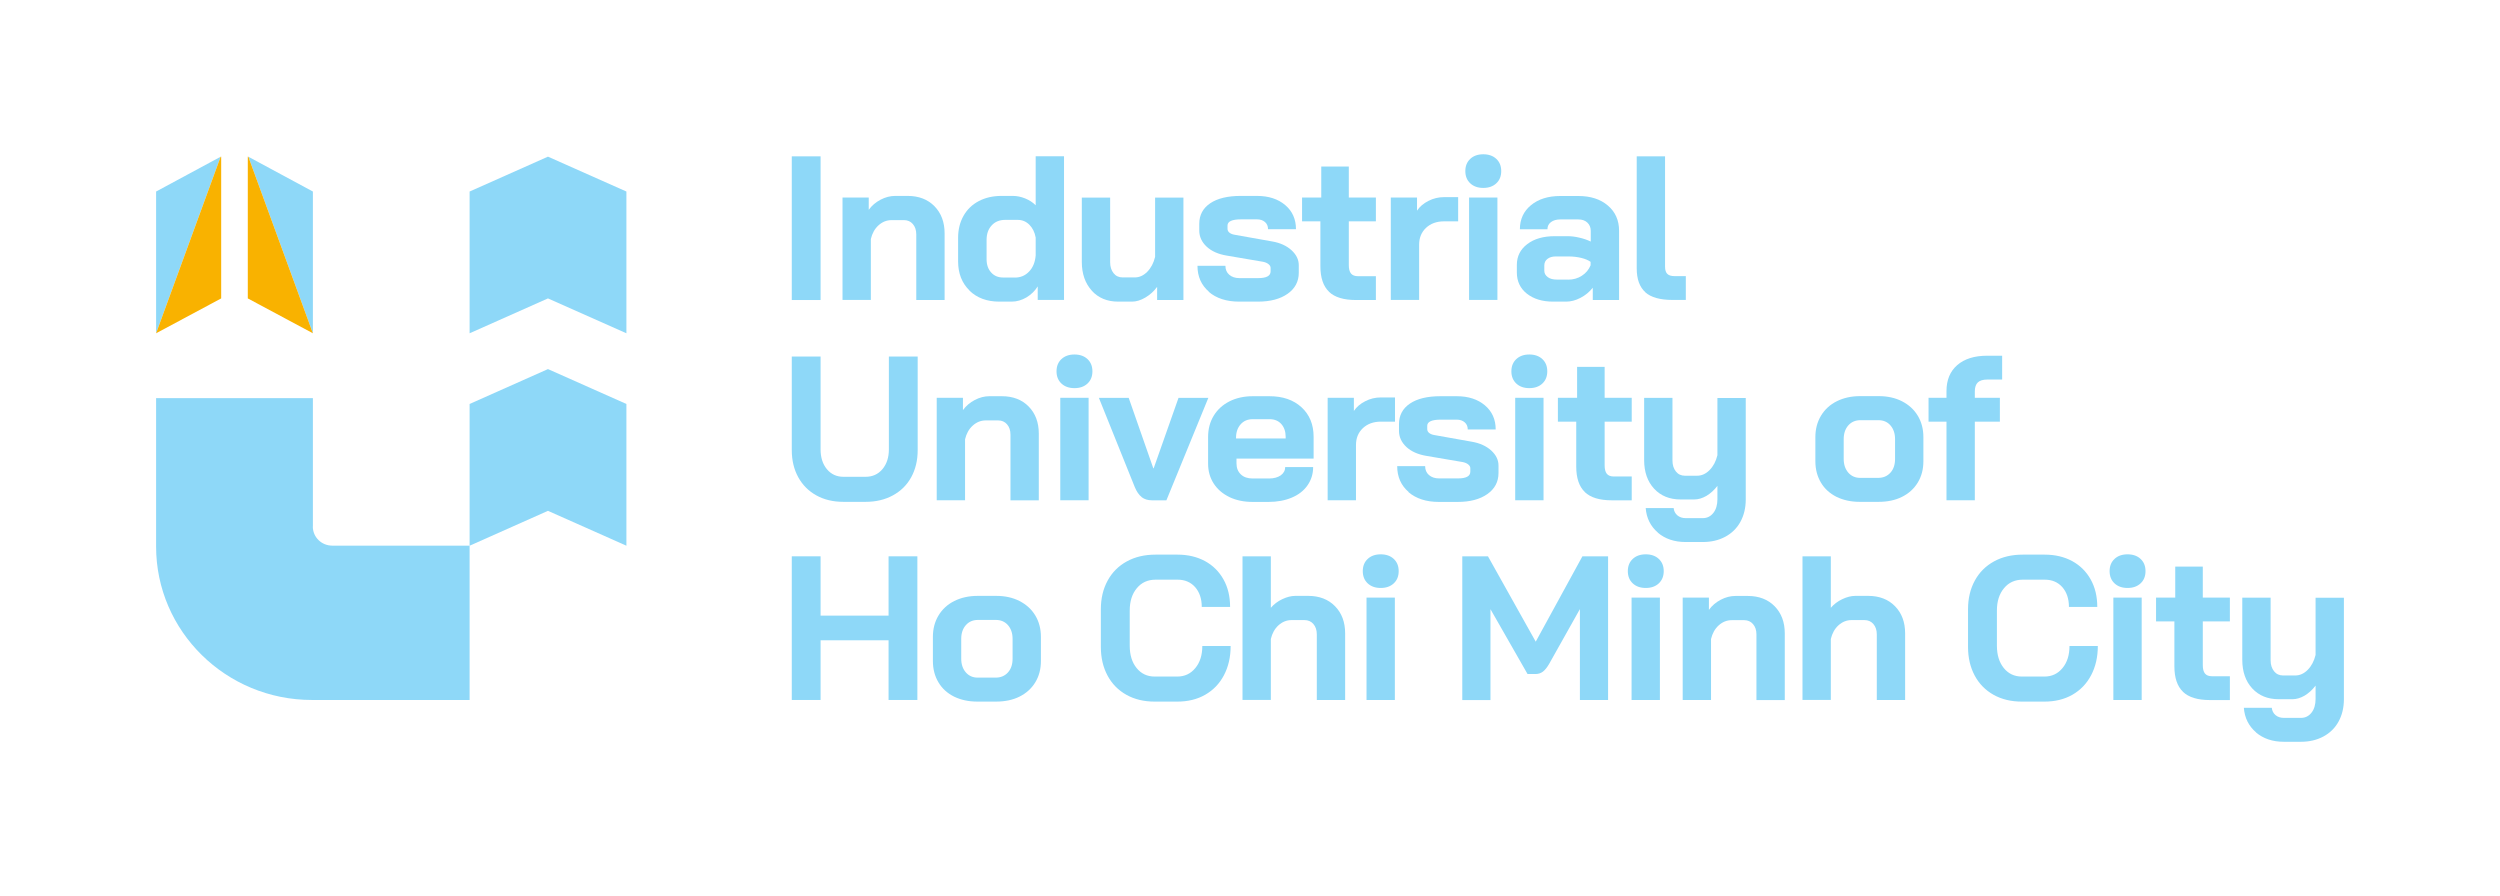 <svg width="279" height="100" viewBox="0 0 279 100" fill="none" xmlns="http://www.w3.org/2000/svg">
<path d="M69.907 45.083L61.153 41.19L52.408 45.083V60.902L61.153 57.009L69.907 60.902V45.083Z" fill="#8ED8F8"/>
<path d="M69.907 21.375L61.153 17.482L52.408 21.375V37.194L61.153 33.302L69.907 37.194V21.375Z" fill="#8ED8F8"/>
<path d="M17.42 21.375V37.194L24.623 17.491L17.42 21.375Z" fill="#8ED8F8"/>
<path d="M27.715 17.491L34.919 37.194V21.375L27.715 17.491Z" fill="#8ED8F8"/>
<path d="M24.684 17.482V33.302L17.42 37.194L24.623 17.491L24.684 17.482Z" fill="#F9B200"/>
<path d="M34.919 37.194L27.654 33.302V17.482L27.715 17.491L34.919 37.194Z" fill="#F9B200"/>
<path d="M34.919 58.767V44.431H17.42V60.987C17.42 70.453 25.215 78.118 34.823 78.118H52.408V60.893H37.079C35.877 60.893 34.91 59.941 34.91 58.758L34.919 58.767Z" fill="#8ED8F8"/>
<path d="M88.363 17.448H91.577V33.482H88.363V17.448Z" fill="#8ED8F8"/>
<path d="M94.016 22.044H96.951V23.416C97.291 22.944 97.735 22.567 98.275 22.284C98.815 22.001 99.364 21.864 99.904 21.864H101.298C102.535 21.864 103.536 22.25 104.285 23.013C105.034 23.776 105.418 24.788 105.418 26.039V33.482H102.256V26.151C102.256 25.679 102.125 25.293 101.873 25.002C101.62 24.71 101.289 24.565 100.888 24.565H99.495C98.955 24.565 98.467 24.762 98.04 25.148C97.613 25.534 97.335 26.048 97.187 26.674V33.473H94.025V22.044H94.016Z" fill="#8ED8F8"/>
<path d="M108.196 32.419C107.351 31.596 106.924 30.507 106.924 29.169V26.554C106.924 25.62 107.125 24.805 107.525 24.093C107.926 23.382 108.492 22.833 109.224 22.447C109.955 22.061 110.8 21.864 111.758 21.864H113.039C113.492 21.864 113.945 21.959 114.415 22.147C114.877 22.336 115.269 22.593 115.582 22.91V17.44H118.744V33.474H115.809V31.964C115.495 32.47 115.077 32.873 114.554 33.191C114.023 33.499 113.474 33.662 112.899 33.662H111.523C110.147 33.662 109.032 33.251 108.187 32.427L108.196 32.419ZM113.257 30.978C113.892 30.978 114.424 30.756 114.85 30.301C115.277 29.855 115.521 29.255 115.582 28.5V26.511C115.478 25.92 115.234 25.44 114.877 25.079C114.511 24.719 114.084 24.539 113.587 24.539H112.168C111.549 24.539 111.044 24.745 110.67 25.157C110.286 25.568 110.103 26.108 110.103 26.786V28.938C110.103 29.547 110.278 30.044 110.617 30.413C110.957 30.79 111.401 30.97 111.941 30.97H113.265L113.257 30.978Z" fill="#8ED8F8"/>
<path d="M121.845 32.436C121.104 31.621 120.73 30.55 120.73 29.221V22.053H123.892V29.264C123.892 29.769 124.022 30.172 124.275 30.49C124.527 30.807 124.867 30.961 125.285 30.961H126.635C127.149 30.961 127.611 30.755 128.029 30.335C128.447 29.915 128.743 29.358 128.909 28.672V22.053H132.07V33.482H129.135V32.016C128.778 32.505 128.342 32.899 127.82 33.208C127.297 33.516 126.801 33.662 126.322 33.662H124.789C123.561 33.662 122.576 33.251 121.836 32.436H121.845Z" fill="#8ED8F8"/>
<path d="M134.918 32.556C134.065 31.827 133.638 30.858 133.638 29.666H136.756C136.756 30.078 136.896 30.412 137.183 30.661C137.47 30.909 137.845 31.038 138.315 31.038H140.406C141.338 31.038 141.799 30.789 141.799 30.284V29.898C141.799 29.743 141.721 29.606 141.564 29.478C141.407 29.349 141.198 29.263 140.937 29.212L136.913 28.526C135.964 28.372 135.215 28.037 134.666 27.531C134.117 27.017 133.838 26.417 133.838 25.731V24.976C133.838 23.999 134.248 23.236 135.058 22.687C135.868 22.138 137.009 21.864 138.463 21.864H140.275C141.582 21.864 142.627 22.207 143.428 22.884C144.229 23.561 144.63 24.462 144.63 25.576H141.512C141.512 25.242 141.399 24.976 141.172 24.779C140.946 24.582 140.65 24.479 140.275 24.479H138.507C137.497 24.479 136.991 24.71 136.991 25.165V25.534C136.991 25.705 137.061 25.842 137.192 25.954C137.322 26.065 137.514 26.151 137.758 26.194L141.991 26.948C142.871 27.102 143.585 27.428 144.134 27.926C144.674 28.423 144.944 28.98 144.944 29.606V30.429C144.944 31.424 144.526 32.204 143.698 32.787C142.871 33.37 141.765 33.662 140.38 33.662H138.289C136.878 33.662 135.746 33.293 134.892 32.564L134.918 32.556Z" fill="#8ED8F8"/>
<path d="M148.315 32.556C147.679 31.947 147.356 30.996 147.356 29.718V24.702H145.31V22.044H147.452V18.589H150.527V22.044H153.549V24.702H150.527V29.581C150.527 30.009 150.605 30.318 150.771 30.524C150.936 30.721 151.189 30.824 151.546 30.824H153.549V33.482H151.319C149.952 33.482 148.95 33.173 148.315 32.565V32.556Z" fill="#8ED8F8"/>
<path d="M155.204 22.044H158.139V23.51C158.436 23.064 158.854 22.704 159.411 22.421C159.96 22.138 160.543 22.001 161.144 22.001H162.73V24.702H161.144C160.326 24.702 159.655 24.951 159.141 25.431C158.627 25.919 158.375 26.545 158.375 27.308V33.473H155.213V22.044H155.204Z" fill="#8ED8F8"/>
<path d="M164.08 20.458C163.714 20.115 163.531 19.66 163.531 19.095C163.531 18.529 163.714 18.074 164.08 17.731C164.445 17.388 164.933 17.217 165.534 17.217C166.135 17.217 166.623 17.388 166.989 17.731C167.355 18.074 167.537 18.529 167.537 19.095C167.537 19.66 167.355 20.115 166.989 20.458C166.623 20.801 166.135 20.972 165.534 20.972C164.933 20.972 164.445 20.801 164.08 20.458ZM163.949 22.044H167.111V33.473H163.949V22.044Z" fill="#8ED8F8"/>
<path d="M170.394 32.77C169.654 32.179 169.28 31.39 169.28 30.412V29.564C169.28 28.603 169.672 27.823 170.447 27.24C171.222 26.648 172.25 26.357 173.521 26.357H174.941C175.342 26.357 175.777 26.408 176.248 26.52C176.709 26.623 177.136 26.768 177.528 26.957V25.765C177.528 25.388 177.397 25.071 177.145 24.839C176.892 24.599 176.552 24.488 176.134 24.488H174.131C173.696 24.488 173.347 24.59 173.086 24.788C172.825 24.985 172.694 25.251 172.694 25.585H169.619C169.619 24.471 170.037 23.57 170.865 22.893C171.692 22.215 172.781 21.873 174.131 21.873H176.134C177.502 21.873 178.599 22.224 179.435 22.936C180.272 23.647 180.69 24.59 180.69 25.765V33.482H177.754V32.11C177.38 32.582 176.927 32.959 176.378 33.242C175.838 33.525 175.298 33.662 174.776 33.662H173.33C172.119 33.662 171.144 33.362 170.394 32.77ZM175.002 31.21C175.577 31.21 176.091 31.064 176.535 30.773C176.988 30.481 177.31 30.095 177.511 29.606V29.221C177.258 29.041 176.918 28.895 176.474 28.783C176.03 28.68 175.559 28.62 175.063 28.62H173.6C173.225 28.62 172.929 28.715 172.694 28.895C172.459 29.075 172.345 29.323 172.345 29.623V30.215C172.345 30.507 172.476 30.738 172.729 30.927C172.981 31.115 173.321 31.201 173.739 31.201H174.993L175.002 31.21Z" fill="#8ED8F8"/>
<path d="M183.625 32.616C182.981 32.041 182.658 31.158 182.658 29.949V17.448H185.82V29.769C185.82 30.138 185.907 30.404 186.073 30.567C186.247 30.738 186.517 30.815 186.883 30.815H188.137V33.473H186.647C185.271 33.473 184.252 33.19 183.608 32.616H183.625Z" fill="#8ED8F8"/>
<path d="M91.107 55.286C90.236 54.806 89.565 54.128 89.086 53.262C88.607 52.388 88.363 51.385 88.363 50.236V39.792H91.577V50.141C91.577 51.059 91.812 51.796 92.283 52.362C92.753 52.928 93.372 53.211 94.129 53.211H96.594C97.37 53.211 97.997 52.928 98.476 52.362C98.955 51.796 99.199 51.059 99.199 50.141V39.792H102.413V50.236C102.413 51.385 102.169 52.388 101.69 53.262C101.211 54.137 100.523 54.806 99.643 55.286C98.763 55.766 97.744 56.006 96.594 56.006H94.129C92.98 56.006 91.969 55.766 91.107 55.286Z" fill="#8ED8F8"/>
<path d="M104.529 44.397H107.464V45.769C107.804 45.297 108.248 44.92 108.788 44.637C109.328 44.354 109.877 44.217 110.417 44.217H111.811C113.047 44.217 114.049 44.603 114.798 45.366C115.547 46.129 115.93 47.141 115.93 48.392V55.835H112.769V48.504C112.769 48.032 112.638 47.646 112.386 47.355C112.133 47.063 111.802 46.918 111.401 46.918H110.008C109.468 46.918 108.98 47.115 108.553 47.501C108.126 47.886 107.848 48.401 107.7 49.027V55.826H104.538V44.397H104.529Z" fill="#8ED8F8"/>
<path d="M118.456 42.802C118.091 42.459 117.908 42.005 117.908 41.439C117.908 40.873 118.091 40.418 118.456 40.075C118.822 39.733 119.31 39.561 119.911 39.561C120.512 39.561 121 39.733 121.366 40.075C121.731 40.418 121.914 40.873 121.914 41.439C121.914 42.005 121.731 42.459 121.366 42.802C121 43.145 120.512 43.316 119.911 43.316C119.31 43.316 118.822 43.145 118.456 42.802ZM118.326 44.397H121.488V55.826H118.326V44.397Z" fill="#8ED8F8"/>
<path d="M127.41 55.474C127.105 55.234 126.844 54.857 126.635 54.343L122.637 44.405H125.964L128.708 52.259H128.752L131.521 44.405H134.849L130.171 55.834H128.543C128.09 55.834 127.715 55.715 127.41 55.483V55.474Z" fill="#8ED8F8"/>
<path d="M137.209 55.475C136.46 55.114 135.868 54.609 135.45 53.965C135.032 53.314 134.823 52.577 134.823 51.736V48.778C134.823 47.878 135.032 47.081 135.45 46.395C135.868 45.709 136.451 45.177 137.209 44.791C137.958 44.414 138.829 44.217 139.805 44.217H141.669C143.158 44.217 144.351 44.628 145.249 45.452C146.146 46.275 146.599 47.372 146.599 48.752V51.179H137.993V51.728C137.993 52.234 138.159 52.636 138.481 52.945C138.803 53.254 139.247 53.4 139.805 53.4H141.616C142.156 53.4 142.601 53.28 142.932 53.048C143.263 52.808 143.428 52.499 143.428 52.122H146.546C146.546 52.885 146.337 53.562 145.919 54.163C145.501 54.763 144.918 55.217 144.16 55.535C143.411 55.852 142.54 56.015 141.564 56.015H139.796C138.821 56.015 137.958 55.835 137.2 55.475H137.209ZM143.48 48.932V48.752C143.48 48.161 143.315 47.681 142.993 47.321C142.67 46.961 142.235 46.781 141.686 46.781H139.805C139.247 46.781 138.794 46.969 138.455 47.355C138.115 47.741 137.941 48.238 137.941 48.864V48.932H143.48Z" fill="#8ED8F8"/>
<path d="M148.158 44.397H151.093V45.863C151.389 45.417 151.807 45.057 152.365 44.774C152.913 44.491 153.497 44.354 154.098 44.354H155.683V47.055H154.098C153.279 47.055 152.609 47.303 152.095 47.784C151.581 48.272 151.328 48.898 151.328 49.661V55.826H148.166V44.397H148.158Z" fill="#8ED8F8"/>
<path d="M157.207 54.909C156.354 54.18 155.927 53.211 155.927 52.019H159.045C159.045 52.431 159.185 52.765 159.472 53.014C159.759 53.263 160.134 53.391 160.604 53.391H162.695C163.627 53.391 164.088 53.142 164.088 52.636V52.251C164.088 52.096 164.01 51.959 163.853 51.831C163.696 51.702 163.487 51.616 163.226 51.565L159.202 50.879C158.253 50.724 157.504 50.39 156.955 49.884C156.406 49.37 156.127 48.77 156.127 48.084V47.329C156.127 46.352 156.537 45.589 157.347 45.04C158.157 44.491 159.298 44.217 160.752 44.217H162.564C163.871 44.217 164.916 44.56 165.717 45.237C166.518 45.914 166.919 46.815 166.919 47.929H163.801C163.801 47.595 163.688 47.329 163.461 47.132C163.235 46.935 162.939 46.832 162.564 46.832H160.796C159.786 46.832 159.28 47.063 159.28 47.518V47.886C159.28 48.058 159.35 48.195 159.481 48.307C159.611 48.418 159.803 48.504 160.047 48.547L164.28 49.301C165.16 49.456 165.874 49.781 166.423 50.279C166.963 50.776 167.233 51.333 167.233 51.959V52.782C167.233 53.777 166.815 54.557 165.987 55.14C165.16 55.723 164.054 56.015 162.669 56.015H160.578C159.167 56.015 158.035 55.646 157.181 54.917L157.207 54.909Z" fill="#8ED8F8"/>
<path d="M169.219 42.802C168.853 42.459 168.67 42.005 168.67 41.439C168.67 40.873 168.853 40.418 169.219 40.075C169.584 39.733 170.072 39.561 170.673 39.561C171.274 39.561 171.762 39.733 172.128 40.075C172.494 40.418 172.676 40.873 172.676 41.439C172.676 42.005 172.494 42.459 172.128 42.802C171.762 43.145 171.274 43.316 170.673 43.316C170.072 43.316 169.584 43.145 169.219 42.802ZM169.097 44.397H172.258V55.826H169.097V44.397Z" fill="#8ED8F8"/>
<path d="M176.866 54.909C176.23 54.3 175.908 53.348 175.908 52.071V47.055H173.861V44.397H176.004V40.941H179.078V44.397H182.101V47.055H179.078V51.933C179.078 52.362 179.157 52.671 179.322 52.877C179.488 53.074 179.74 53.177 180.097 53.177H182.101V55.835H179.871C178.504 55.835 177.502 55.526 176.866 54.917V54.909Z" fill="#8ED8F8"/>
<path d="M185.019 59.436C184.209 58.741 183.747 57.832 183.66 56.7H186.778C186.813 57.035 186.952 57.309 187.196 57.515C187.44 57.721 187.754 57.824 188.128 57.824H190.036C190.515 57.824 190.907 57.627 191.211 57.241C191.516 56.855 191.664 56.34 191.664 55.715V54.223C191.307 54.694 190.898 55.063 190.445 55.337C189.983 55.603 189.53 55.74 189.086 55.74H187.553C186.325 55.74 185.341 55.337 184.601 54.54C183.86 53.742 183.486 52.671 183.486 51.342V44.405H186.647V51.393C186.647 51.899 186.778 52.302 187.031 52.619C187.283 52.937 187.623 53.091 188.041 53.091H189.391C189.905 53.091 190.367 52.885 190.785 52.465C191.203 52.045 191.499 51.487 191.664 50.801V44.414H194.826V55.732C194.826 56.675 194.626 57.507 194.234 58.227C193.842 58.947 193.276 59.504 192.544 59.899C191.812 60.293 190.976 60.49 190.027 60.49H188.119C186.865 60.49 185.829 60.139 185.01 59.444L185.019 59.436Z" fill="#8ED8F8"/>
<path d="M204.956 55.449C204.207 55.071 203.623 54.548 203.214 53.854C202.805 53.168 202.595 52.37 202.595 51.47V48.787C202.595 47.886 202.805 47.089 203.223 46.394C203.641 45.7 204.224 45.16 204.982 44.782C205.731 44.405 206.602 44.208 207.578 44.208H209.668C210.644 44.208 211.506 44.397 212.264 44.782C213.013 45.168 213.605 45.7 214.023 46.394C214.441 47.089 214.65 47.886 214.65 48.787V51.47C214.65 52.37 214.441 53.168 214.023 53.854C213.605 54.54 213.021 55.071 212.264 55.449C211.515 55.826 210.635 56.006 209.642 56.006H207.551C206.576 56.006 205.714 55.817 204.956 55.449ZM209.598 53.331C210.173 53.331 210.626 53.134 210.975 52.748C211.323 52.362 211.488 51.847 211.488 51.222V49.001C211.488 48.375 211.314 47.869 210.975 47.475C210.635 47.08 210.182 46.892 209.624 46.892H207.621C207.064 46.892 206.611 47.089 206.271 47.475C205.931 47.861 205.757 48.375 205.757 49.001V51.222C205.757 51.847 205.931 52.353 206.271 52.748C206.611 53.134 207.055 53.331 207.595 53.331H209.598Z" fill="#8ED8F8"/>
<path d="M217.228 47.055H215.225V44.397H217.228V43.642C217.228 42.408 217.629 41.439 218.43 40.744C219.232 40.05 220.338 39.698 221.766 39.698H223.439V42.356H221.81C221.313 42.356 220.956 42.459 220.73 42.673C220.503 42.888 220.39 43.222 220.39 43.685V44.397H223.186V47.055H220.39V55.826H217.228V47.055Z" fill="#8ED8F8"/>
<path d="M88.363 62.085H91.577V68.704H99.164V62.085H102.378V78.118H99.164V71.456H91.577V78.118H88.363V62.085Z" fill="#8ED8F8"/>
<path d="M106.471 77.741C105.722 77.364 105.139 76.841 104.729 76.146C104.32 75.46 104.111 74.663 104.111 73.763V71.079C104.111 70.179 104.32 69.381 104.738 68.687C105.156 67.992 105.74 67.452 106.498 67.075C107.247 66.698 108.118 66.501 109.093 66.501H111.184C112.159 66.501 113.021 66.689 113.779 67.075C114.528 67.461 115.12 67.992 115.539 68.687C115.957 69.381 116.166 70.179 116.166 71.079V73.763C116.166 74.663 115.957 75.46 115.539 76.146C115.12 76.832 114.537 77.364 113.779 77.741C113.03 78.118 112.15 78.298 111.157 78.298H109.067C108.091 78.298 107.229 78.11 106.471 77.741ZM111.114 75.623C111.689 75.623 112.142 75.426 112.49 75.04C112.838 74.654 113.004 74.14 113.004 73.514V71.293C113.004 70.668 112.83 70.162 112.49 69.767C112.15 69.381 111.697 69.184 111.14 69.184H109.137C108.579 69.184 108.126 69.381 107.787 69.767C107.447 70.153 107.273 70.668 107.273 71.293V73.514C107.273 74.14 107.447 74.646 107.787 75.04C108.126 75.426 108.57 75.623 109.111 75.623H111.114Z" fill="#8ED8F8"/>
<path d="M125.712 77.544C124.806 77.038 124.101 76.327 123.604 75.401C123.108 74.475 122.855 73.412 122.855 72.203V67.993C122.855 66.784 123.108 65.721 123.613 64.794C124.118 63.868 124.832 63.157 125.755 62.651C126.679 62.145 127.741 61.897 128.952 61.897H131.417C132.584 61.897 133.603 62.145 134.492 62.625C135.38 63.114 136.059 63.8 136.547 64.674C137.035 65.549 137.279 66.569 137.279 67.735H134.117C134.117 66.818 133.864 66.081 133.377 65.523C132.88 64.966 132.227 64.692 131.426 64.692H128.961C128.09 64.692 127.393 65.009 126.87 65.643C126.339 66.278 126.078 67.109 126.078 68.13V72.065C126.078 73.086 126.33 73.917 126.844 74.552C127.358 75.186 128.029 75.504 128.865 75.504H131.382C132.201 75.504 132.872 75.195 133.394 74.56C133.917 73.934 134.178 73.111 134.178 72.091H137.34C137.34 73.326 137.087 74.415 136.591 75.358C136.094 76.301 135.397 77.021 134.5 77.536C133.603 78.05 132.558 78.299 131.382 78.299H128.865C127.672 78.299 126.618 78.05 125.712 77.544Z" fill="#8ED8F8"/>
<path d="M138.664 62.085H141.826V67.829C142.165 67.435 142.592 67.109 143.097 66.869C143.602 66.629 144.09 66.5 144.552 66.5H145.998C147.235 66.5 148.236 66.886 148.985 67.649C149.734 68.412 150.118 69.424 150.118 70.676V78.118H146.956V70.787C146.956 70.316 146.825 69.93 146.573 69.638C146.32 69.347 145.989 69.201 145.58 69.201H144.134C143.594 69.201 143.106 69.398 142.679 69.784C142.252 70.17 141.974 70.684 141.826 71.31V78.11H138.664V62.076V62.085Z" fill="#8ED8F8"/>
<path d="M152.635 65.103C152.269 64.76 152.086 64.305 152.086 63.739C152.086 63.174 152.269 62.719 152.635 62.376C153 62.033 153.488 61.862 154.089 61.862C154.69 61.862 155.178 62.033 155.544 62.376C155.91 62.719 156.093 63.174 156.093 63.739C156.093 64.305 155.91 64.76 155.544 65.103C155.178 65.446 154.69 65.617 154.089 65.617C153.488 65.617 153 65.446 152.635 65.103ZM152.504 66.689H155.666V78.118H152.504V66.689Z" fill="#8ED8F8"/>
<path d="M163.191 62.085H166.057L171.387 71.611L176.596 62.085H179.462V78.118H176.317V67.975L172.894 74.072C172.659 74.483 172.424 74.775 172.189 74.955C171.945 75.135 171.675 75.221 171.361 75.221H170.473L166.336 67.984V78.127H163.191V62.093V62.085Z" fill="#8ED8F8"/>
<path d="M182.214 65.103C181.848 64.76 181.665 64.305 181.665 63.739C181.665 63.174 181.848 62.719 182.214 62.376C182.58 62.033 183.068 61.862 183.669 61.862C184.27 61.862 184.757 62.033 185.123 62.376C185.489 62.719 185.672 63.174 185.672 63.739C185.672 64.305 185.489 64.76 185.123 65.103C184.757 65.446 184.27 65.617 183.669 65.617C183.068 65.617 182.58 65.446 182.214 65.103ZM182.083 66.689H185.245V78.118H182.083V66.689Z" fill="#8ED8F8"/>
<path d="M187.78 66.689H190.715V68.061C191.055 67.589 191.499 67.212 192.039 66.929C192.579 66.646 193.128 66.509 193.668 66.509H195.061C196.298 66.509 197.3 66.895 198.049 67.658C198.798 68.421 199.181 69.433 199.181 70.684V78.127H196.019V70.796C196.019 70.324 195.889 69.938 195.636 69.647C195.384 69.355 195.053 69.21 194.652 69.21H193.258C192.718 69.21 192.23 69.407 191.804 69.793C191.377 70.178 191.098 70.693 190.95 71.319V78.118H187.788V66.689H187.78Z" fill="#8ED8F8"/>
<path d="M201.158 62.085H204.32V67.829C204.66 67.435 205.087 67.109 205.592 66.869C206.097 66.629 206.585 66.5 207.046 66.5H208.492C209.729 66.5 210.731 66.886 211.48 67.649C212.229 68.412 212.612 69.424 212.612 70.676V78.118H209.45V70.787C209.45 70.316 209.32 69.93 209.067 69.638C208.814 69.347 208.483 69.201 208.074 69.201H206.628C206.088 69.201 205.6 69.398 205.174 69.784C204.747 70.17 204.468 70.684 204.32 71.31V78.11H201.158V62.076V62.085Z" fill="#8ED8F8"/>
<path d="M222.489 77.544C221.583 77.038 220.878 76.327 220.381 75.401C219.885 74.475 219.632 73.412 219.632 72.203V67.993C219.632 66.784 219.885 65.721 220.39 64.794C220.895 63.868 221.61 63.157 222.533 62.651C223.456 62.145 224.519 61.897 225.729 61.897H228.194C229.361 61.897 230.381 62.145 231.269 62.625C232.157 63.114 232.837 63.8 233.325 64.674C233.812 65.549 234.056 66.569 234.056 67.735H230.894C230.894 66.818 230.642 66.081 230.154 65.523C229.658 64.966 229.004 64.692 228.203 64.692H225.738C224.867 64.692 224.17 65.009 223.648 65.643C223.116 66.278 222.855 67.109 222.855 68.13V72.065C222.855 73.086 223.108 73.917 223.622 74.552C224.135 75.186 224.806 75.504 225.642 75.504H228.159C228.978 75.504 229.649 75.195 230.172 74.56C230.694 73.934 230.955 73.111 230.955 72.091H234.117C234.117 73.326 233.865 74.415 233.368 75.358C232.872 76.301 232.175 77.021 231.278 77.536C230.381 78.05 229.335 78.299 228.159 78.299H225.642C224.449 78.299 223.395 78.05 222.489 77.544Z" fill="#8ED8F8"/>
<path d="M235.981 65.103C235.615 64.76 235.432 64.305 235.432 63.739C235.432 63.174 235.615 62.719 235.981 62.376C236.347 62.033 236.835 61.862 237.436 61.862C238.037 61.862 238.524 62.033 238.89 62.376C239.256 62.719 239.439 63.174 239.439 63.739C239.439 64.305 239.256 64.76 238.89 65.103C238.524 65.446 238.037 65.617 237.436 65.617C236.835 65.617 236.347 65.446 235.981 65.103ZM235.85 66.689H239.012V78.118H235.85V66.689Z" fill="#8ED8F8"/>
<path d="M243.62 77.201C242.984 76.592 242.662 75.64 242.662 74.363V69.347H240.615V66.689H242.757V63.233H245.832V66.689H248.854V69.347H245.832V74.225C245.832 74.654 245.91 74.963 246.076 75.168C246.241 75.366 246.494 75.469 246.851 75.469H248.854V78.127H246.625C245.257 78.127 244.256 77.818 243.62 77.209V77.201Z" fill="#8ED8F8"/>
<path d="M251.772 81.728C250.962 81.034 250.501 80.125 250.414 78.993H253.532C253.567 79.327 253.706 79.602 253.95 79.808C254.194 80.013 254.507 80.116 254.882 80.116H256.789C257.268 80.116 257.66 79.919 257.965 79.533C258.27 79.147 258.418 78.633 258.418 78.007V76.515C258.061 76.987 257.652 77.355 257.199 77.63C256.737 77.895 256.284 78.033 255.84 78.033H254.307C253.079 78.033 252.095 77.63 251.354 76.832C250.614 76.035 250.239 74.963 250.239 73.634V66.698H253.401V73.686C253.401 74.192 253.532 74.594 253.784 74.912C254.037 75.229 254.377 75.383 254.795 75.383H256.145C256.659 75.383 257.12 75.177 257.538 74.757C257.956 74.337 258.253 73.78 258.418 73.094V66.706H261.58V78.024C261.58 78.967 261.38 79.799 260.988 80.519C260.596 81.239 260.029 81.797 259.298 82.191C258.566 82.585 257.73 82.783 256.781 82.783H254.873C253.619 82.783 252.582 82.431 251.764 81.737L251.772 81.728Z" fill="#8ED8F8"/>
</svg>
